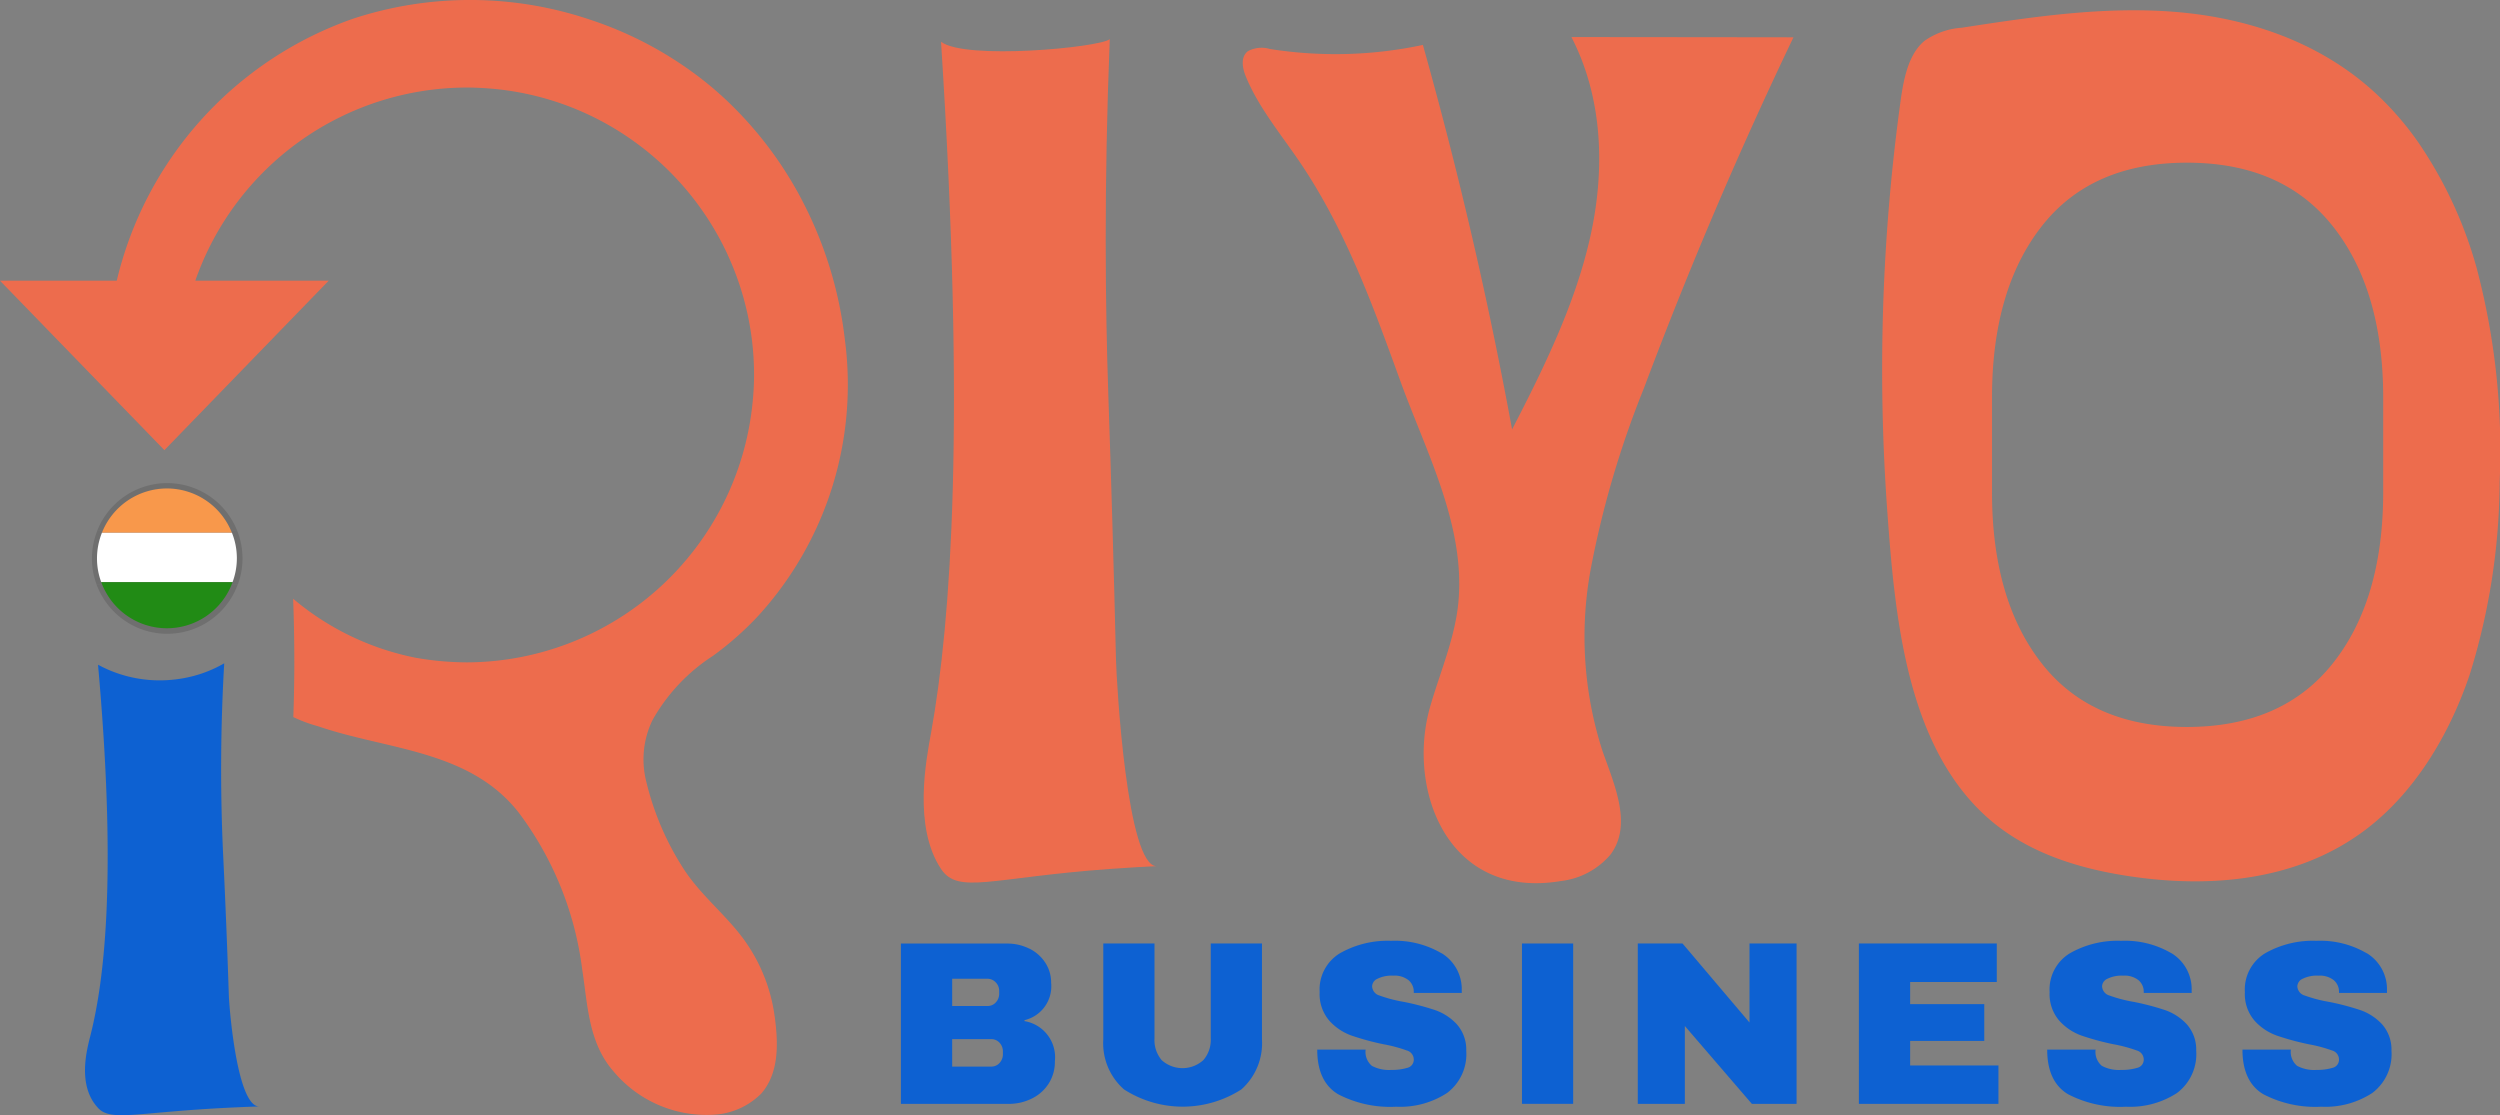 <svg xmlns="http://www.w3.org/2000/svg" width="222.148" height="99.094" viewBox="0 0 222.148 99.094">
  <rect x="0" y="0" width="222.148" height="99.094" fill="#808080" stroke="none"/>
  <g id="Layer_4" data-name="Layer 4" transform="translate(0 0.001)">
    <path id="Path_4" data-name="Path 4" d="M28.731,91.117a6.72,6.72,0,0,1-.4,2.277H15.754a6.47,6.47,0,0,1-.4-2.277,6.656,6.656,0,0,1,.468-2.447H28.262A6.549,6.549,0,0,1,28.731,91.117Z" transform="translate(-7.183 -41.495)" fill="#333" opacity="0.22"/>
    <path id="Path_5" data-name="Path 5" d="M28.669,84.93H16.23a6.685,6.685,0,0,1,12.444,0Z" transform="translate(-7.595 -37.761)" fill="#333" opacity="0.22"/>
    <path id="Path_6" data-name="Path 6" d="M16.11,97.56H28.671c-.069.2-.149.388-.234.58a6.678,6.678,0,0,1-11.753.612,6.984,6.984,0,0,1-.575-1.186Z" transform="translate(-7.539 -45.655)" fill="#333" opacity="0.22"/>
    <path id="Path_7" data-name="Path 7" d="M15.353,110.9c1.617,18.084.692,27.533-.665,32.911-.319,1.266-1.208,4.464.665,6.475,1.139,1.224,3.315.41,11.21,0,1.346-.069,2.442-.112,3.134-.133-1.984.069-2.681-8.757-2.719-9.848q-.207-6.321-.511-12.6a162.22,162.22,0,0,1,.1-16.929,11.013,11.013,0,0,1-2.963,1.186,11.7,11.7,0,0,1-2.756.33,11.424,11.424,0,0,1-5.491-1.389Z" transform="translate(-6.643 -51.837)" fill="#0d61d2"/>
    <path id="Path_8" data-name="Path 8" d="M68.839,90.328c.309,2.293.431,5-1.208,6.858a6.45,6.45,0,0,1-4.368,1.873,10.773,10.773,0,0,1-8.736-3.847c-2.256-2.57-2.3-5.916-2.8-9.124A29.283,29.283,0,0,0,46.074,72.18c-4.384-5.554-11.63-5.533-17.775-7.635a13.451,13.451,0,0,1-2.235-.825q.08-2.235.09-4.586c0-2.043-.032-4.022-.106-5.932a24.165,24.165,0,0,0,10.864,5.24,26.814,26.814,0,0,0,4.565.415,25.605,25.605,0,0,0,25.4-23.111c.08-.8.128-1.6.128-2.421a25.4,25.4,0,0,0-2.341-10.673v-.011a25.685,25.685,0,0,0-7.55-9.5l-.011-.005A25.391,25.391,0,0,0,43.286,7.847c-.6-.043-1.2-.069-1.8-.069A25.592,25.592,0,0,0,17.355,24.941H29.208L14.61,40,0,24.941H10.375a32.661,32.661,0,0,1,21.058-23.3,33.341,33.341,0,0,1,20.935.085,32.94,32.94,0,0,1,10.6,5.788c.372.3.734.622,1.091.942h.005a33.647,33.647,0,0,1,7.358,9.635.019.019,0,0,0,.005.011A35.4,35.4,0,0,1,75.08,30.23a30.468,30.468,0,0,1-7.73,24.521,27.928,27.928,0,0,1-3.99,3.522,16.311,16.311,0,0,0-5.379,5.714,8.019,8.019,0,0,0-.559,5.443,25.094,25.094,0,0,0,3.357,7.826c1.484,2.277,3.666,3.985,5.278,6.166a15.056,15.056,0,0,1,2.3,4.645,14.857,14.857,0,0,1,.479,2.261Z" fill="#ed6c4d"/>
    <path id="Path_9" data-name="Path 9" d="M17.02,88.98v.005H28.57V88.98Z" transform="translate(-7.965 -41.64)" fill="#fff"/>
    <path id="Path_10" data-name="Path 10" d="M22.8,81.58a6.218,6.218,0,0,0-5.778,3.937H28.57A6.211,6.211,0,0,0,22.8,81.58Z" transform="translate(-7.965 -38.177)" fill="#f8984b"/>
    <path id="Path_11" data-name="Path 11" d="M16.2,91.262a6.044,6.044,0,0,0,.378,2.112H28.245a6.076,6.076,0,0,0-.053-4.384H16.636A6.188,6.188,0,0,0,16.2,91.262Z" transform="translate(-7.581 -41.645)" fill="#fff"/>
    <path id="Path_12" data-name="Path 12" d="M17.442,98.341a6.2,6.2,0,0,0,10.912-.564c.08-.176.154-.356.223-.537H16.91A6.187,6.187,0,0,0,17.442,98.341Z" transform="translate(-7.913 -45.506)" fill="#218b15"/>
    <path id="Path_13" data-name="Path 13" d="M28.572,97.235V97.23H16.91v.005Z" transform="translate(-7.913 -45.501)" fill="#218b15"/>
    <path id="Path_14" data-name="Path 14" d="M256.5,6.217q-7.35,15.346-13.3,31.214a85.533,85.533,0,0,0-4.687,15.9,33.007,33.007,0,0,0,1.027,16.317c1.064,3.027,2.66,6.528.718,9.167a6.806,6.806,0,0,1-4.411,2.368c-10.162,1.7-13.726-8.236-11.625-15.5.888-3.08,2.208-6.092,2.506-9.273.633-6.8-2.852-13.317-5.139-19.605-2.415-6.65-4.826-13.365-8.858-19.366-1.708-2.543-3.74-4.943-4.889-7.741-.309-.755-.489-1.74.186-2.256a2.586,2.586,0,0,1,1.958-.192,37.279,37.279,0,0,0,13.588-.362Q228.328,23.8,231.5,41.054c2.83-5.485,5.581-11.077,6.927-17.025S239.6,11.681,236.774,6.19q9.864.008,19.728.021Z" transform="translate(-97.137 -2.897)" fill="#ed6c4d"/>
    <path id="Path_15" data-name="Path 15" d="M155.812,6.769c2.165,33.752.92,51.389-.888,61.418-.426,2.362-1.612,8.332.888,12.088,1.522,2.288,4.432.766,14.987,0,1.8-.133,3.267-.207,4.192-.25-2.655.128-3.586-16.339-3.634-18.376q-.279-11.8-.681-23.516c-.261-7.64-.4-18.344.128-31.592-.92.745-12.843,1.873-14.987.234Z" transform="translate(-72.192 -3.061)" fill="#ed6c4d"/>
    <g id="Group_189" data-name="Group 189" transform="translate(80.055 83.598)">
      <path id="Path_16" data-name="Path 16" d="M161.871,158.032a3.56,3.56,0,0,1,1.421,1.25,3.226,3.226,0,0,1,.527,1.8,3.092,3.092,0,0,1-2.368,3.315v.085a3.255,3.255,0,0,1,2.7,3.565,3.594,3.594,0,0,1-.548,1.979,3.677,3.677,0,0,1-1.5,1.335,4.545,4.545,0,0,1-2.08.474H150.47V157.59H159.9a4.366,4.366,0,0,1,1.969.447Zm-6.847,5.107h3.128a.977.977,0,0,0,.75-.319,1.132,1.132,0,0,0,.3-.8v-.207a1.072,1.072,0,0,0-.309-.777,1,1,0,0,0-.74-.319h-3.128v2.421Zm0,5.384h3.458a.977.977,0,0,0,.75-.319,1.132,1.132,0,0,0,.3-.8V167.2a1.132,1.132,0,0,0-.3-.8.985.985,0,0,0-.75-.319h-3.458Z" transform="translate(-150.47 -157.345)" fill="#0d61d2"/>
      <path id="Path_17" data-name="Path 17" d="M196.539,170.546a9.637,9.637,0,0,1-10.428,0,5.459,5.459,0,0,1-1.841-4.453V157.58h4.549v8.449a2.758,2.758,0,0,0,.638,1.915,2.759,2.759,0,0,0,3.714-.011,2.756,2.756,0,0,0,.649-1.9V157.58h4.549v8.512A5.485,5.485,0,0,1,196.539,170.546Z" transform="translate(-166.287 -157.341)" fill="#0d61d2"/>
      <path id="Path_18" data-name="Path 18" d="M231.055,158.231a3.735,3.735,0,0,1,1.793,3.283v.25h-4.262v-.085a1.344,1.344,0,0,0-.452-1.037,1.985,1.985,0,0,0-1.378-.415,2.836,2.836,0,0,0-1.389.271.773.773,0,0,0-.484.665.888.888,0,0,0,.66.83,12.324,12.324,0,0,0,2.123.559,22.672,22.672,0,0,1,2.809.734,4.774,4.774,0,0,1,1.926,1.25,3.383,3.383,0,0,1,.846,2.362,4.313,4.313,0,0,1-1.7,3.751,7.619,7.619,0,0,1-4.538,1.224,9.99,9.99,0,0,1-5.161-1.117q-1.843-1.117-1.841-3.958h4.3a1.617,1.617,0,0,0,.553,1.442,3.208,3.208,0,0,0,1.729.362,4.718,4.718,0,0,0,1.431-.186.74.74,0,0,0,.564-.766.837.837,0,0,0-.628-.777,12.56,12.56,0,0,0-2.048-.548,23.252,23.252,0,0,1-2.862-.777,4.846,4.846,0,0,1-1.979-1.335,3.619,3.619,0,0,1-.846-2.527,3.759,3.759,0,0,1,1.8-3.448,8.576,8.576,0,0,1,4.559-1.107,8.157,8.157,0,0,1,4.469,1.107Z" transform="translate(-183.013 -157.13)" fill="#0d61d2"/>
      <path id="Path_19" data-name="Path 19" d="M254.2,171.828V157.58h4.549v14.248Z" transform="translate(-199.013 -157.341)" fill="#0d61d2"/>
      <path id="Path_20" data-name="Path 20" d="M283.675,171.828l-5.953-6.916v6.916H273.54V157.58h3.974l5.953,7.023V157.58h4.182v14.248Z" transform="translate(-208.063 -157.341)" fill="#0d61d2"/>
      <path id="Path_21" data-name="Path 21" d="M310.47,157.58h12.253V161h-7.7v1.969h6.587v3.272h-6.587v2.176h7.847v3.416h-12.4V157.58Z" transform="translate(-225.345 -157.341)" fill="#0d61d2"/>
      <path id="Path_22" data-name="Path 22" d="M352.965,158.231a3.746,3.746,0,0,1,1.793,3.283v.25H350.5v-.085a1.344,1.344,0,0,0-.452-1.037,1.985,1.985,0,0,0-1.378-.415,2.836,2.836,0,0,0-1.389.271.773.773,0,0,0-.484.665.888.888,0,0,0,.66.83,12.324,12.324,0,0,0,2.123.559,22.674,22.674,0,0,1,2.809.734,4.774,4.774,0,0,1,1.926,1.25,3.383,3.383,0,0,1,.846,2.362,4.313,4.313,0,0,1-1.7,3.751,7.619,7.619,0,0,1-4.538,1.224,9.99,9.99,0,0,1-5.161-1.117q-1.843-1.117-1.841-3.958h4.3a1.617,1.617,0,0,0,.553,1.442,3.208,3.208,0,0,0,1.729.362,4.718,4.718,0,0,0,1.431-.186.74.74,0,0,0,.564-.766.837.837,0,0,0-.628-.777,12.561,12.561,0,0,0-2.048-.548,23.255,23.255,0,0,1-2.862-.777,4.846,4.846,0,0,1-1.979-1.335,3.619,3.619,0,0,1-.846-2.527,3.76,3.76,0,0,1,1.8-3.448,8.563,8.563,0,0,1,4.56-1.107,8.145,8.145,0,0,1,4.469,1.107Z" transform="translate(-240.063 -157.13)" fill="#0d61d2"/>
      <path id="Path_23" data-name="Path 23" d="M385.585,158.231a3.746,3.746,0,0,1,1.793,3.283v.25h-4.262v-.085a1.344,1.344,0,0,0-.452-1.037,1.985,1.985,0,0,0-1.378-.415,2.836,2.836,0,0,0-1.389.271.773.773,0,0,0-.484.665.888.888,0,0,0,.66.83,12.323,12.323,0,0,0,2.123.559,22.672,22.672,0,0,1,2.809.734,4.774,4.774,0,0,1,1.926,1.25,3.383,3.383,0,0,1,.846,2.362,4.313,4.313,0,0,1-1.7,3.751,7.619,7.619,0,0,1-4.538,1.224,9.99,9.99,0,0,1-5.161-1.117q-1.843-1.117-1.841-3.958h4.3a1.616,1.616,0,0,0,.553,1.442,3.208,3.208,0,0,0,1.729.362,4.718,4.718,0,0,0,1.431-.186.74.74,0,0,0,.564-.766.837.837,0,0,0-.628-.777,12.56,12.56,0,0,0-2.048-.548,23.253,23.253,0,0,1-2.862-.777,4.845,4.845,0,0,1-1.979-1.335,3.619,3.619,0,0,1-.846-2.527,3.759,3.759,0,0,1,1.8-3.448,8.563,8.563,0,0,1,4.559-1.107,8.145,8.145,0,0,1,4.469,1.107Z" transform="translate(-255.328 -157.13)" fill="#0d61d2"/>
    </g>
    <path id="Path_24" data-name="Path 24" d="M362.03,13.5a26.877,26.877,0,0,0-4.113-4.677C352.958,4.388,346.6,2.345,340.3,1.85S327.687,2.3,321.43,3.265a6.511,6.511,0,0,0-3.315,1.17c-1.437,1.2-1.851,3.394-2.128,5.395a174.533,174.533,0,0,0-1.181,36.284c.67,9.353,1.671,20.419,8.433,26.9,3.628,3.479,8.433,4.953,13.141,5.655,7.2,1.075,14.971.41,21-4.192,4.267-3.256,7.342-8.278,9.183-13.721A58.362,58.362,0,0,0,369.228,43.6a63.342,63.342,0,0,0-2.048-19,37.446,37.446,0,0,0-5.15-11.1Zm-3.15,31.023q0,9.585-4.48,15.227T341.44,65.4q-8.475,0-12.9-5.645t-4.421-15.227v-8.4q0-9.585,4.421-15.227t12.9-5.645q8.483,0,12.96,5.645t4.48,15.227Z" transform="translate(-147.111 -0.802)" fill="#ed6c4d"/>
  </g>
</svg>
